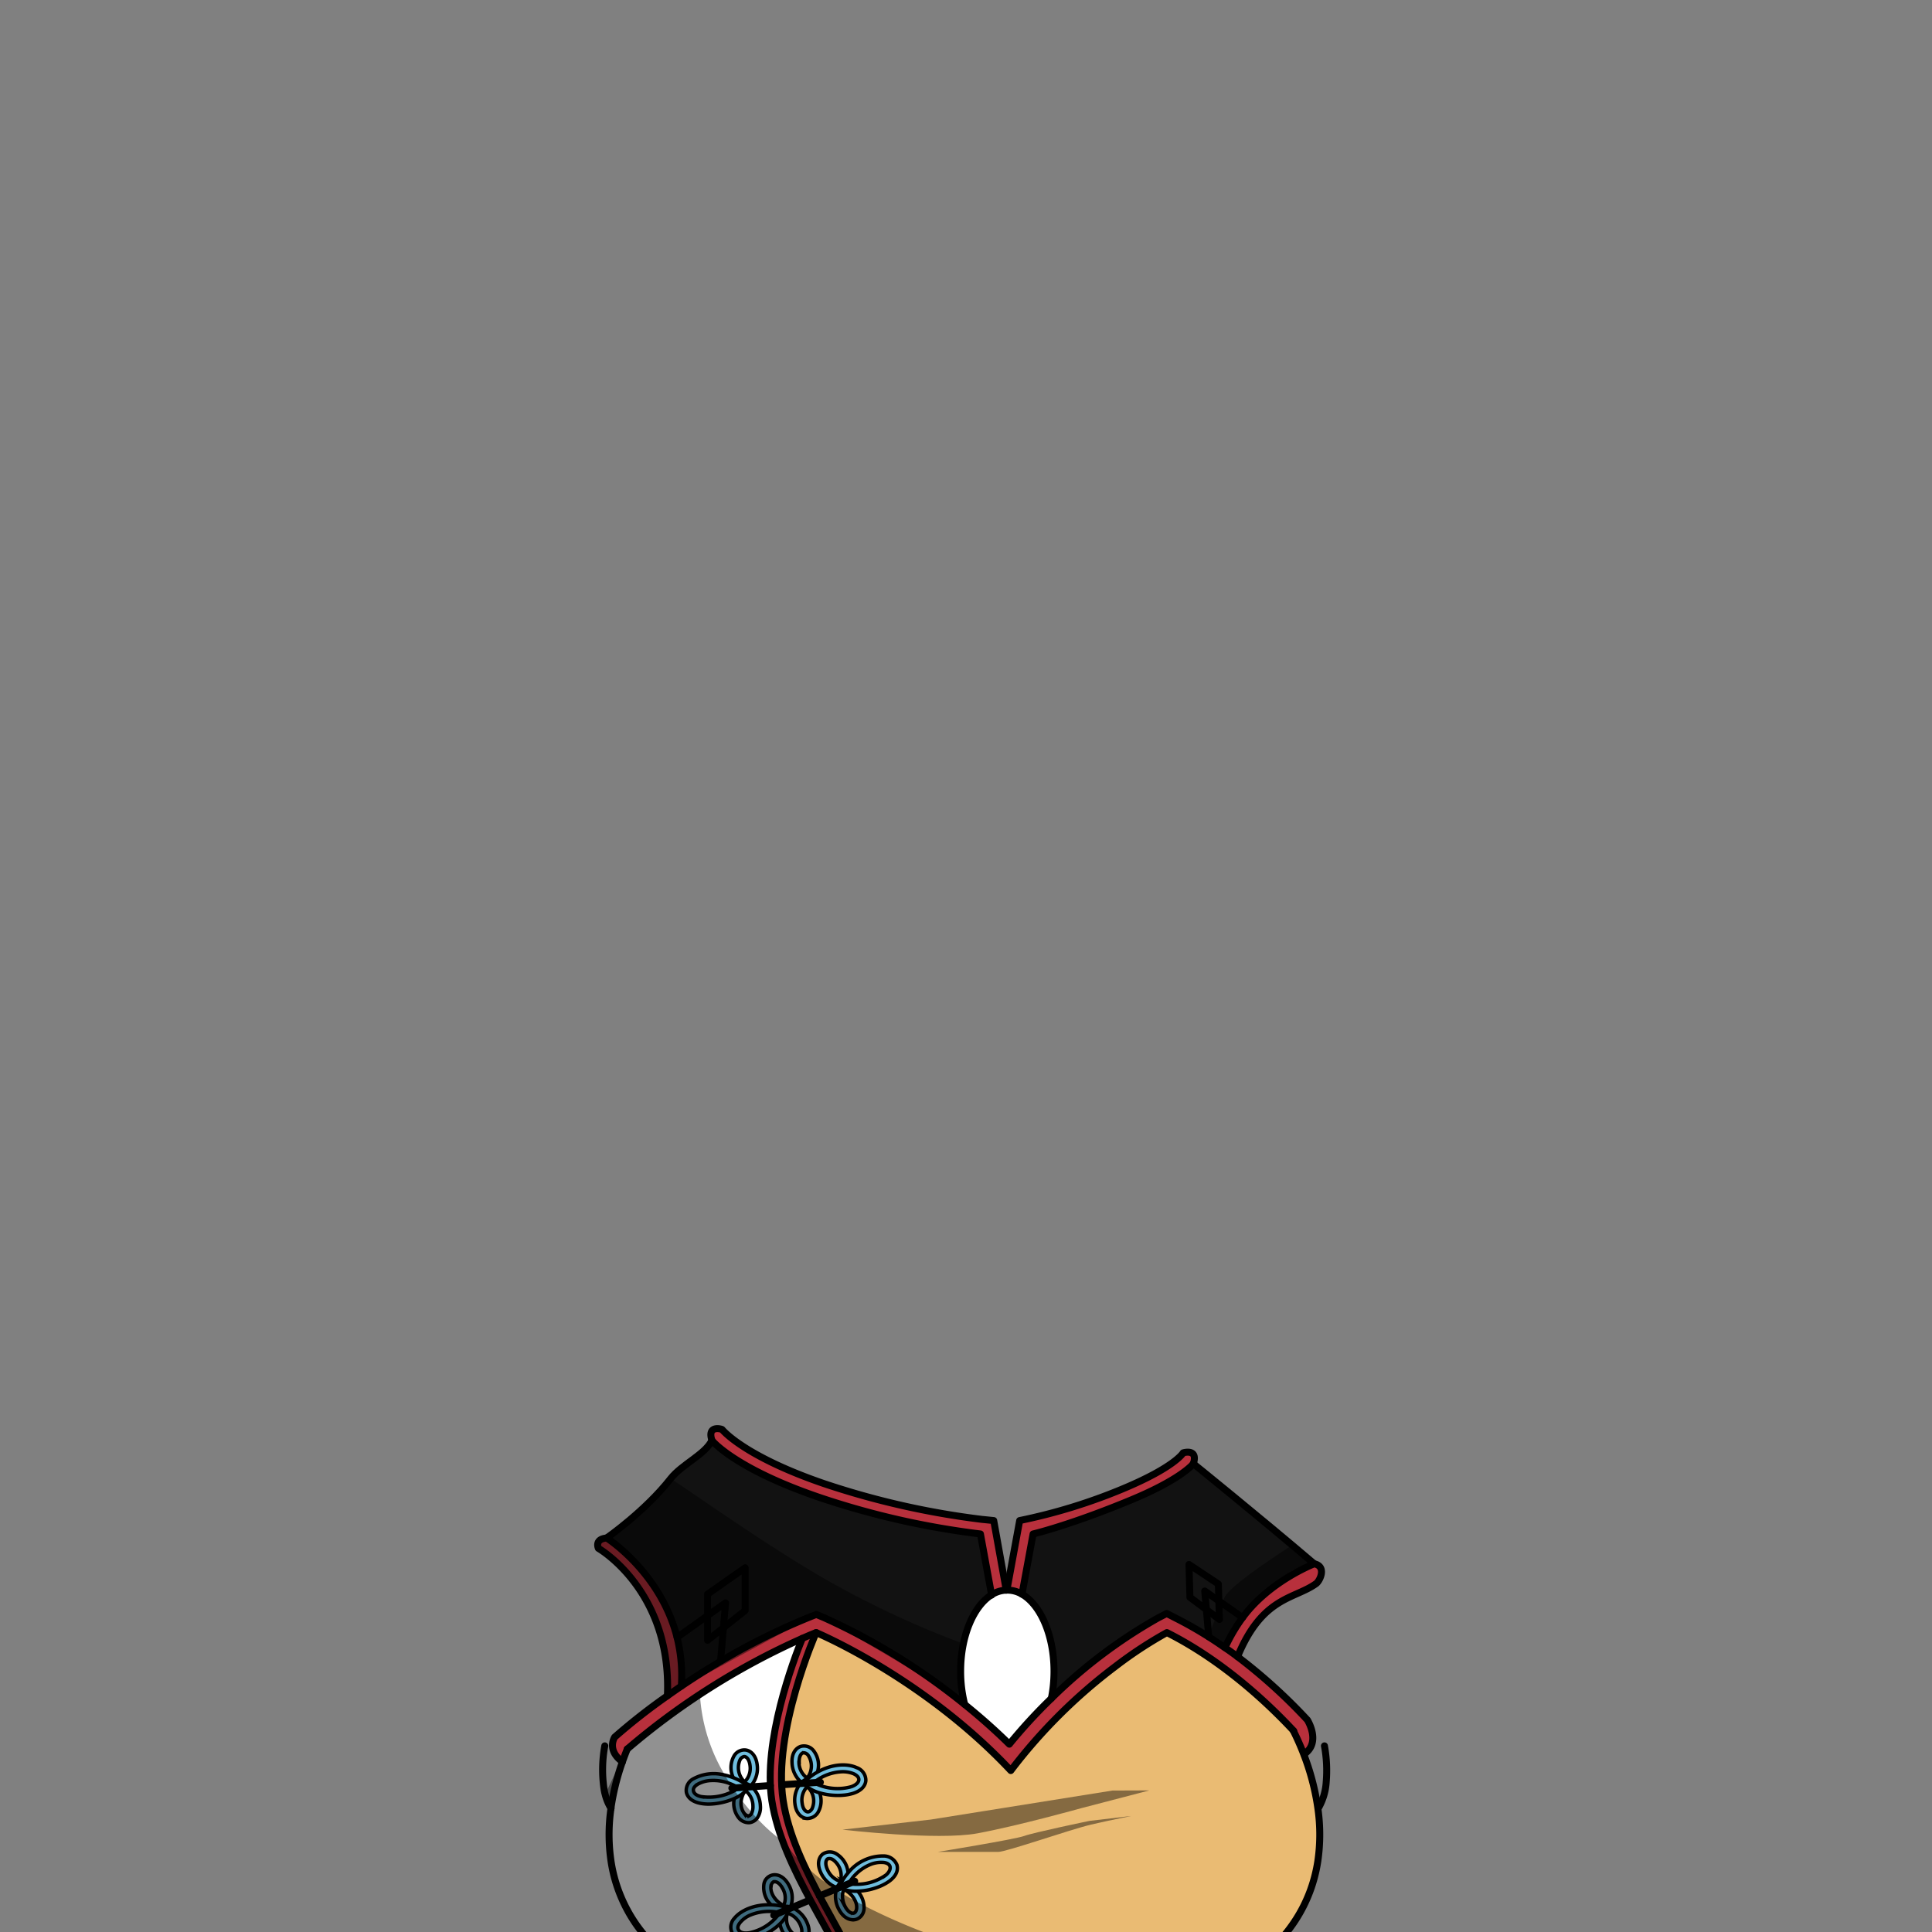 <svg xmlns="http://www.w3.org/2000/svg" viewBox="0 0 432 432">
  <rect x="0" y="0" width="432" height="432" fill="#808080" stroke="none"/>
  <defs>
    <style>.BUNTAI_PEACOCK_OUTFIT_PEACOCK_OUTFIT_28_a{isolation:isolate;}.BUNTAI_PEACOCK_OUTFIT_PEACOCK_OUTFIT_28_b{fill:#eabb73;}.BUNTAI_PEACOCK_OUTFIT_PEACOCK_OUTFIT_28_c{fill:#fff;}.BUNTAI_PEACOCK_OUTFIT_PEACOCK_OUTFIT_28_d{fill:#121212;}.BUNTAI_PEACOCK_OUTFIT_PEACOCK_OUTFIT_28_e{fill:#b8303c;}.BUNTAI_PEACOCK_OUTFIT_PEACOCK_OUTFIT_28_f{fill:none;stroke-linecap:round;stroke-linejoin:round;stroke-width:1.56px;}.BUNTAI_PEACOCK_OUTFIT_PEACOCK_OUTFIT_28_f,.BUNTAI_PEACOCK_OUTFIT_PEACOCK_OUTFIT_28_g{stroke:#000;}.BUNTAI_PEACOCK_OUTFIT_PEACOCK_OUTFIT_28_g{fill:#6fbddd;stroke-miterlimit:10;stroke-width:0.77px;}.BUNTAI_PEACOCK_OUTFIT_PEACOCK_OUTFIT_28_h{opacity:0.43;mix-blend-mode:multiply;}</style>
  </defs>
  <g class="BUNTAI_PEACOCK_OUTFIT_PEACOCK_OUTFIT_28_a">
    <path class="BUNTAI_PEACOCK_OUTFIT_PEACOCK_OUTFIT_28_b" d="M294.75,416.21c-1.38,9-6.33,18.35-18.32,25.78-16.28,5.91-23.47,2.81-42.7,2.41l-2,0h-.62c-5,0-10.76.12-17.62.65-1.36.12-2.77.23-4.23.37-2.57.24-5.31.53-8.19.88l-2.92.37c-1.05.13-2.12.28-3.21.43-.21-.59-.43-1.17-.67-1.76s-.6-1.45-.92-2.19q-.28-.66-.6-1.32c-.2-.45-.41-.89-.63-1.34s-.4-.82-.6-1.23q-1.23-2.46-2.6-5c-.27-.48-.53-1-.8-1.46-1.59-2.92-3.25-5.87-4.84-8.85h0q-.18-.31-.33-.63c-.21-.38-.41-.77-.61-1.15s-.32-.64-.49-1l-.42-.83c-.6-1.2-1.18-2.4-1.72-3.61a57.53,57.53,0,0,1-4.16-12c-.06-.23-.11-.45-.15-.68s-.09-.48-.13-.72l-.12-.73c-2.38-15.45,7.37-37.53,7.37-37.53s23.95,10,43.53,30.84a119.79,119.79,0,0,1,23.33-23.24,91.6,91.6,0,0,1,11.56-7.6c12.63,6.33,22.8,16,28.38,22,.61,1.22,1.45,3,2.3,5.2a54.81,54.81,0,0,1,3.18,12.09A41.05,41.05,0,0,1,294.75,416.21Z" />
    <path class="BUNTAI_PEACOCK_OUTFIT_PEACOCK_OUTFIT_28_c" d="M235.68,373.69a30.46,30.46,0,0,1-.6,6.09A117.74,117.74,0,0,0,225.69,390c-3.29-3.24-6.64-6.18-9.94-8.84a30.18,30.18,0,0,1-.91-7.43c0-7.86,2.87-14.54,6.89-17.06a6.6,6.6,0,0,1,3.31-1.06h.22a6.46,6.46,0,0,1,3.26.9C232.68,358.85,235.68,365.65,235.68,373.69Z" />
    <path class="BUNTAI_PEACOCK_OUTFIT_PEACOCK_OUTFIT_28_c" d="M192.5,447.36C167.42,450.24,155,442,155,442c-1.22-.75-2.36-1.52-3.43-2.32a39.84,39.84,0,0,1-9-9,33.52,33.52,0,0,1-5.79-14,40.71,40.71,0,0,1-.08-12.31h0a54.22,54.22,0,0,1,2.57-10.44c.36-1,.71-1.94,1.06-2.79h0a.3.3,0,0,1,.08-.07l.21-.18.14-.13h0c.14-.12.31-.28.52-.45l.65-.56.26-.21,1.19-1,.63-.51,1.76-1.39,1-.74c.51-.4,1.06-.81,1.62-1.23.76-.57,1.56-1.16,2.4-1.76l.65-.46c.69-.5,1.41-1,2.15-1.51.19-.14.39-.27.59-.4.75-.52,1.53-1.05,2.34-1.58l1.43-.94,2.24-1.42c2.57-1.59,5.32-3.21,8.24-4.79.21-.13.44-.25.66-.37.84-.45,1.69-.89,2.56-1.34l1.14-.57c.5-.26,1-.51,1.53-.76l1-.49,2.06-1,1.05-.47,1.06-.46c-.38.94-1,2.36-1.59,4.13l-.42,1.2c-.1.27-.19.55-.29.84s-.14.43-.22.65-.15.45-.23.68l-.3.93-.3,1c-.11.33-.21.66-.3,1-.06.17-.11.34-.16.51l-.3,1c-.1.35-.2.7-.29,1.06s-.2.72-.29,1.09c-.15.54-.29,1.1-.42,1.66-.54,2.21-1,4.5-1.37,6.82-.08.47-.14.94-.21,1.41s-.12,1-.17,1.41-.1.9-.14,1.34c0,.06,0,.11,0,.16,0,.33-.06.65-.08,1a1.48,1.48,0,0,1,0,.21l0,.59a1.48,1.48,0,0,0,0,.21c0,.21,0,.42,0,.63,0,.82,0,1.64,0,2.44,0,.3,0,.59,0,.88v.07a30,30,0,0,0,.33,3.34q.09.63.21,1.26c.07.34.13.68.21,1s.16.73.25,1.09c.15.63.32,1.25.5,1.88.05.18.1.35.16.53.33,1.11.7,2.2,1.11,3.3.12.34.25.68.38,1s.17.43.26.64.17.44.26.65q.22.57.48,1.14c.08.21.17.41.26.61.18.41.37.82.56,1.23.32.72.66,1.43,1,2.13l.35.71c1.16,2.35,2.41,4.69,3.68,7,.75,1.36,1.5,2.73,2.25,4.08.41.74.82,1.47,1.21,2.21.2.36.41.73.6,1.09.79,1.47,1.56,2.92,2.29,4.35.18.35.35.7.52,1,.54,1.09,1,2.18,1.53,3.26.14.29.26.57.38.87a2.92,2.92,0,0,1,.14.31c.11.26.23.53.34.8s.1.25.14.37.22.53.32.8.27.72.4,1.08Z" />
    <path class="BUNTAI_PEACOCK_OUTFIT_PEACOCK_OUTFIT_28_d" d="M266.81,327.27s-2.58,3.39-13.83,8.06c-13.79,5.73-22,7.64-22,7.64l-2.47,13.49c4.16,2.39,7.16,9.19,7.16,17.23a30.46,30.46,0,0,1-.6,6.09,112.89,112.89,0,0,1,23.86-18l1.94-1,1.95,1a85.31,85.31,0,0,1,7.44,4.23q1.88,1.18,3.64,2.43a37.5,37.5,0,0,1,3.94-6.71c6-8.18,16-12,16-12C281.37,339,266.81,327.27,266.81,327.27Z" />
    <path class="BUNTAI_PEACOCK_OUTFIT_PEACOCK_OUTFIT_28_d" d="M215.45,367.58a30.84,30.84,0,0,0,.3,13.54,143.72,143.72,0,0,0-31.61-19.5l-1.6-.66h0l-1.63.65a147,147,0,0,0-19.78,9.83c-3.19,1.89-6.12,3.77-8.76,5.55a35.27,35.27,0,0,0-.95-10.85c-3.66-14.57-15.73-22.25-15.73-22.25s8.58-6,14.3-13.27c2.54-3.22,7.76-5.43,9.22-8.56,0,0,4.91,6.21,23.87,12.7A180.81,180.81,0,0,0,219.23,343l2.5,13.65c-2.92,1.83-5.23,5.85-6.28,10.92Z" />
    <path class="BUNTAI_PEACOCK_OUTFIT_PEACOCK_OUTFIT_28_e" d="M292.34,384.59a121.15,121.15,0,0,0-15.62-14.15,27.62,27.62,0,0,1,17.55-16.33s2.4-3.88-.39-4.44l-.3.16-.05,0-.28.16c-.13.07-1.33.85-1.5.95s-.88.65-1,.74-.79.23-.94.33-.34-1-.45-1a41.94,41.94,0,0,0-3.77,2.69l-.49.39c-.44.36-.89.74-1.35,1.15l-.53.48a41.15,41.15,0,0,0-3.92,4.12l-.4.48c-.34.43-.68.86-1,1.32a36.88,36.88,0,0,0-2.47,3.82c-.15.27-.31.55-.45.83l-.44.85-.38.8a.3.3,0,0,0,0,.08h0c-.05.11-.1.22-.16.33q-1.79-1.25-3.64-2.44c-2.37-1.49-4.85-2.92-7.44-4.22l-1.95-1-1.94,1a112.61,112.61,0,0,0-23.86,18A117.74,117.74,0,0,0,225.69,390c-3.29-3.23-6.64-6.18-9.94-8.84a143.72,143.72,0,0,0-31.61-19.5l-1.6-.66h0l-1.63.65a147,147,0,0,0-19.78,9.83c-3.19,1.89-6.12,3.77-8.76,5.55a35.27,35.27,0,0,0-.95-10.85c-3.66-14.57-15.73-22.25-15.73-22.25-2.84.24-1.87,2.31-1.87,2.31s16.38,9.38,15.44,32.82c0,.05,0,.09,0,.14a132.42,132.42,0,0,0-11.78,9.24,3.62,3.62,0,0,0-.48,2.08,1,1,0,0,0,0,.17,1.52,1.52,0,0,0,0,.21,2.37,2.37,0,0,0,.09.36.57.57,0,0,0,.07.22.86.86,0,0,0,.07.21,1.51,1.51,0,0,0,.11.22,1,1,0,0,0,.11.21,3.1,3.1,0,0,0,.31.46,2,2,0,0,0,.18.23,2.09,2.09,0,0,0,.14.17l.2.21c.18.17.38.35.61.53l.29.22c.36-1,.71-1.94,1.06-2.79h0a.3.3,0,0,1,.08-.07l.1-.08.11-.1.14-.13h0l.52-.45.65-.56.26-.21,1.19-1,.63-.51,1.76-1.39,1-.74c.51-.4,1.06-.81,1.62-1.23.75-.57,1.56-1.16,2.4-1.76.21-.16.43-.32.65-.46.69-.5,1.41-1,2.15-1.51.19-.14.39-.27.59-.4.75-.52,1.53-1.05,2.34-1.58l1.43-.94,2.24-1.42c2.57-1.59,5.32-3.21,8.24-4.79.21-.13.44-.25.66-.37.84-.45,1.69-.89,2.56-1.34l1.14-.57c.5-.26,1-.51,1.53-.76l1-.49,2.06-1,1.05-.47,1.06-.46c-.38.94-1,2.36-1.59,4.13l-.42,1.2c-.1.27-.19.55-.29.84s-.14.43-.22.65-.15.45-.23.68-.19.62-.3.93l-.3,1-.3,1c-.06.17-.11.34-.16.51-.09.34-.2.69-.3,1s-.2.7-.29,1.06-.2.72-.29,1.09c-.14.54-.28,1.1-.42,1.66-.54,2.21-1,4.5-1.37,6.82q-.12.7-.21,1.41c-.06.47-.12.94-.17,1.41s-.1.9-.14,1.34c0,.06,0,.11,0,.16,0,.33-.06.65-.08,1a1.48,1.48,0,0,1,0,.21l0,.59a1.48,1.48,0,0,0,0,.21c0,.21,0,.42,0,.63,0,.82,0,1.64,0,2.44,0,.3,0,.59,0,.88v.07a30,30,0,0,0,.33,3.34q.09.63.21,1.26c.07.34.13.68.21,1s.16.73.25,1.09c.15.63.32,1.25.5,1.88.05.18.1.35.16.53.33,1.11.7,2.2,1.11,3.3.12.34.25.68.38,1s.17.43.26.64.17.44.26.65q.22.57.48,1.14c.08.21.17.41.26.61.18.41.37.82.56,1.23.32.72.66,1.43,1,2.13l.35.71c1.16,2.35,2.41,4.69,3.68,7,.75,1.36,1.5,2.73,2.25,4.08.41.74.82,1.47,1.21,2.21.2.36.41.73.6,1.09.79,1.47,1.56,2.92,2.29,4.35.18.35.35.7.52,1,.54,1.09,1,2.18,1.53,3.26.14.29.26.57.38.87a2.92,2.92,0,0,1,.14.31c.11.26.23.53.34.8s.1.25.14.37.22.53.32.8.27.72.4,1.08l.13.29c.79-.08,1.59-.18,2.41-.29-.21-.59-.43-1.17-.67-1.76s-.59-1.45-.92-2.19q-.28-.66-.6-1.32c-.2-.45-.41-.89-.63-1.34s-.4-.82-.6-1.23q-1.23-2.46-2.6-5c-.27-.48-.53-1-.8-1.46-1.59-2.92-3.25-5.87-4.84-8.85h0q-.18-.31-.33-.63c-.21-.38-.41-.77-.61-1.15s-.32-.64-.49-1l-.42-.83c-.6-1.2-1.17-2.4-1.72-3.6h0a57.53,57.53,0,0,1-4.16-12c-.06-.23-.11-.45-.15-.68s-.09-.48-.13-.72l-.12-.73c-2.38-15.45,7.37-37.53,7.37-37.53s23.95,10,43.53,30.84a119.79,119.79,0,0,1,23.33-23.24,91.6,91.6,0,0,1,11.56-7.6c12.63,6.33,22.8,16,28.38,22,.61,1.22,1.45,3,2.3,5.2C295.51,389.63,292.34,384.59,292.34,384.59Z" />
    <path class="BUNTAI_PEACOCK_OUTFIT_PEACOCK_OUTFIT_28_e" d="M228.52,356.46,231,343s8.2-1.91,22-7.64c11.25-4.67,13.83-8.06,13.83-8.06,1.15-3.5-2.27-2.44-2.27-2.44s-1.82,3.19-13.63,8.1A124.34,124.34,0,0,1,228,340l-2.85,15.53h.09A6.46,6.46,0,0,1,228.52,356.46Z" />
    <path class="BUNTAI_PEACOCK_OUTFIT_PEACOCK_OUTFIT_28_e" d="M183.06,334.75A180.49,180.49,0,0,0,219.23,343l2.5,13.66a6.6,6.6,0,0,1,3.31-1.06L222.2,340l-2.6-.26a178.66,178.66,0,0,1-35.35-8c-18-6.17-22.69-12-22.79-12.1s-3.41-1.06-2.27,2.44C159.19,322.06,164.1,328.26,183.06,334.75Z" />
    <path class="BUNTAI_PEACOCK_OUTFIT_PEACOCK_OUTFIT_28_f" d="M136.61,404.32a54.71,54.71,0,0,1,2.58-10.42c.36-1,.72-1.95,1.07-2.81" />
    <path class="BUNTAI_PEACOCK_OUTFIT_PEACOCK_OUTFIT_28_f" d="M136.62,404.33a40.71,40.71,0,0,0,.08,12.31,33.52,33.52,0,0,0,5.79,14,39.84,39.84,0,0,0,9,9c1.07.8,2.21,1.57,3.43,2.32,0,0,12.45,8.25,37.53,5.37.79-.08,1.59-.18,2.41-.29,1.09-.15,2.16-.3,3.21-.43l2.92-.37c2.88-.35,5.62-.64,8.19-.88,1.46-.14,2.87-.25,4.23-.37,6.86-.53,12.63-.69,17.62-.65h.62l2,0c19.23.4,26.42,3.5,42.7-2.41,12-7.43,16.94-16.8,18.32-25.78a41.05,41.05,0,0,0,0-11.87,54.81,54.81,0,0,0-3.18-12.09c-.85-2.2-1.69-4-2.3-5.2" />
    <path class="BUNTAI_PEACOCK_OUTFIT_PEACOCK_OUTFIT_28_f" d="M136.62,404.34h0a10.87,10.87,0,0,1-1.34-3.25,8.29,8.29,0,0,1-.21-1,29.54,29.54,0,0,1,.16-9.71" />
    <path class="BUNTAI_PEACOCK_OUTFIT_PEACOCK_OUTFIT_28_f" d="M296.15,390.38a30.7,30.7,0,0,1,.39,8.12,13.22,13.22,0,0,1-1.77,5.84" />
    <path class="BUNTAI_PEACOCK_OUTFIT_PEACOCK_OUTFIT_28_f" d="M291.59,392.24c3.91-2.61.75-7.65.75-7.65a121.15,121.15,0,0,0-15.62-14.15c-.92-.69-1.85-1.37-2.81-2q-1.77-1.25-3.64-2.43a85.31,85.31,0,0,0-7.44-4.23l-1.95-1-1.94,1a112.89,112.89,0,0,0-23.86,18A117.74,117.74,0,0,0,225.69,390c-3.29-3.24-6.64-6.18-9.94-8.84a144,144,0,0,0-31.61-19.5l-1.62-.67-1.63.65a148.18,148.18,0,0,0-19.78,9.83c-3.18,1.89-6.12,3.77-8.76,5.55-1.09.74-2.13,1.47-3.12,2.17a135.76,135.76,0,0,0-11.78,9.23s-1.91,2.9,1.74,5.52" />
    <path class="BUNTAI_PEACOCK_OUTFIT_PEACOCK_OUTFIT_28_f" d="M140.26,391.09a160.22,160.22,0,0,1,39.14-24.74c1-.44,2-.88,3.09-1.3,0,0,23.95,10,43.53,30.85a119.79,119.79,0,0,1,23.33-23.24,92.13,92.13,0,0,1,11.57-7.61c12.62,6.34,22.79,16,28.37,22" />
    <path class="BUNTAI_PEACOCK_OUTFIT_PEACOCK_OUTFIT_28_f" d="M182.49,365.05s-9.75,22.09-7.37,37.55,14.79,30.55,19.79,44.46" />
    <path class="BUNTAI_PEACOCK_OUTFIT_PEACOCK_OUTFIT_28_f" d="M192.5,447.36l-.13-.3c-5-13.91-17.41-29-19.79-44.46-2-13.24,4.81-31.32,6.82-36.25" />
    <path class="BUNTAI_PEACOCK_OUTFIT_PEACOCK_OUTFIT_28_f" d="M152.35,377a35.27,35.27,0,0,0-.95-10.85c-3.66-14.57-15.73-22.25-15.73-22.25-2.84.24-1.87,2.31-1.87,2.31s16.38,9.38,15.44,32.82c0,.05,0,.09,0,.14" />
    <path class="BUNTAI_PEACOCK_OUTFIT_PEACOCK_OUTFIT_28_f" d="M276.72,370.44c5.56-13.49,12.69-12.83,17.55-16.33.91-.65,2.4-3.88-.4-4.44,0,0-10,3.84-16,12a37.5,37.5,0,0,0-3.94,6.71" />
    <path class="BUNTAI_PEACOCK_OUTFIT_PEACOCK_OUTFIT_28_f" d="M159.19,322.05c-1.46,3.13-6.68,5.34-9.22,8.56-5.72,7.31-14.3,13.27-14.3,13.27" />
    <path class="BUNTAI_PEACOCK_OUTFIT_PEACOCK_OUTFIT_28_f" d="M225,355.57,222.2,340l-2.6-.26a178.66,178.66,0,0,1-35.35-8c-18-6.17-22.69-12-22.79-12.1s-3.41-1.06-2.27,2.44c0,0,4.91,6.2,23.87,12.69A180.49,180.49,0,0,0,219.23,343l2.5,13.66" />
    <path class="BUNTAI_PEACOCK_OUTFIT_PEACOCK_OUTFIT_28_f" d="M228.52,356.46,231,343s8.2-1.91,22-7.64c11.25-4.67,13.83-8.06,13.83-8.06,1.15-3.5-2.27-2.44-2.27-2.44s-1.82,3.19-13.63,8.1A124.34,124.34,0,0,1,228,340l-2.85,15.53" />
    <path class="BUNTAI_PEACOCK_OUTFIT_PEACOCK_OUTFIT_28_f" d="M266.81,327.27s14.56,11.75,27.06,22.4" />
    <path class="BUNTAI_PEACOCK_OUTFIT_PEACOCK_OUTFIT_28_f" d="M235.08,379.78a30.46,30.46,0,0,0,.6-6.09c0-8-3-14.84-7.16-17.23a6.46,6.46,0,0,0-3.26-.9H225a6.6,6.6,0,0,0-3.31,1.06c-4,2.52-6.89,9.2-6.89,17.06a30.18,30.18,0,0,0,.91,7.43" />
    <polyline class="BUNTAI_PEACOCK_OUTFIT_PEACOCK_OUTFIT_28_f" points="151.4 366.12 158.21 361.27 162.24 358.39 161.76 363.96 161.12 371.43" />
    <polygon class="BUNTAI_PEACOCK_OUTFIT_PEACOCK_OUTFIT_28_f" points="161.76 363.96 158.21 366.78 158.21 361.27 158.21 356.46 166.61 350.56 166.61 360.13 161.76 363.96" />
    <polyline class="BUNTAI_PEACOCK_OUTFIT_PEACOCK_OUTFIT_28_f" points="277.85 361.69 272.54 357.97 269.38 355.75 269.75 359.92 270.27 365.97" />
    <polygon class="BUNTAI_PEACOCK_OUTFIT_PEACOCK_OUTFIT_28_f" points="269.75 359.92 272.66 362.11 272.54 357.97 272.43 354.19 265.86 349.82 266.07 357.16 269.75 359.92" />
    <path class="BUNTAI_PEACOCK_OUTFIT_PEACOCK_OUTFIT_28_g" d="M169.31,394.66c-.2-1.8-1.1-3.05-2.43-3.33a2.65,2.65,0,0,0-2.82,1.44,5.24,5.24,0,0,0-.11,4.7,7.34,7.34,0,0,0,1.37,2l.2.21a3.31,3.31,0,0,0,.27.26.85.85,0,0,0,.62.22.89.89,0,0,0,.28-.07L167,400a4.6,4.6,0,0,0,.58-.4,2.46,2.46,0,0,0,.25-.22A5.81,5.81,0,0,0,169.31,394.66Zm-3.83-1.17a1.31,1.31,0,0,1,.88-.71.47.47,0,0,1,.16,0c.6.13,1.06.91,1.19,2a4.3,4.3,0,0,1-1.21,3.66A4.35,4.35,0,0,1,165.48,393.49Z" />
    <path class="BUNTAI_PEACOCK_OUTFIT_PEACOCK_OUTFIT_28_g" d="M168.11,399.53l-.24-.19a3.68,3.68,0,0,0-1.29-.62.51.51,0,0,0-.21,0,.81.81,0,0,0-.65.29,6,6,0,0,0-.4.52l-.16.23a7.75,7.75,0,0,0-.58,1.1,6.34,6.34,0,0,0-.39,1.29,5.18,5.18,0,0,0,.91,4.22,2.85,2.85,0,0,0,2.39,1.18,2,2,0,0,0,.62-.13,2.6,2.6,0,0,0,1.16-.83,4.14,4.14,0,0,0,.75-2.78A6.1,6.1,0,0,0,168.11,399.53Zm-.58,6.46c-.4.14-.85-.19-1.14-.55a3.82,3.82,0,0,1-.62-3h0a5.29,5.29,0,0,1,.76-1.9,1.74,1.74,0,0,1,.11-.18l0,0a4.39,4.39,0,0,1,1.72,3.44,3.55,3.55,0,0,1-.24,1.51A1.16,1.16,0,0,1,167.53,406Z" />
    <path class="BUNTAI_PEACOCK_OUTFIT_PEACOCK_OUTFIT_28_g" d="M166.82,399l-.45-.29a13.4,13.4,0,0,0-2.42-1.22,12.88,12.88,0,0,0-1.9-.58h0a9.58,9.58,0,0,0-6.93.79,2.92,2.92,0,0,0-1.63,3.15c.33,1.25,1.49,2.1,3.29,2.41a9.73,9.73,0,0,0,2.45.11,15,15,0,0,0,5-1.23q.5-.24,1-.51a7.19,7.19,0,0,0,1.38-1.06.71.71,0,0,0,.15-.15A3.59,3.59,0,0,0,167,400l0-.06a.63.63,0,0,0,.11-.36A.72.72,0,0,0,166.82,399Zm-9.75,2.78c-.8-.13-1.8-.47-2-1.28s.6-1.32.94-1.54a6.59,6.59,0,0,1,2.92-.83,10.2,10.2,0,0,1,4.29.69,12,12,0,0,1,1.92.93,5.48,5.48,0,0,1-.88.62A11.8,11.8,0,0,1,157.07,401.76Z" />
    <line class="BUNTAI_PEACOCK_OUTFIT_PEACOCK_OUTFIT_28_f" x1="163.64" y1="399.83" x2="172.26" y2="399.25" />
    <path class="BUNTAI_PEACOCK_OUTFIT_PEACOCK_OUTFIT_28_g" d="M182,391.57a2.7,2.7,0,0,0-3-1.05c-1.27.46-2,1.81-1.9,3.62a6,6,0,0,0,2.14,4.44l.3.2a3.11,3.11,0,0,0,.61.29,1.71,1.71,0,0,0,.38.13.92.92,0,0,0,.28,0,.84.84,0,0,0,.59-.29l.24-.31c0-.08.11-.15.16-.22a6.93,6.93,0,0,0,1-2.2A5.24,5.24,0,0,0,182,391.57Zm-3.3,2.51c-.05-1.1.29-1.95.87-2.15l.16,0a1.33,1.33,0,0,1,1,.59,4.33,4.33,0,0,1-.25,5.06A4.36,4.36,0,0,1,178.65,394.08Z" />
    <path class="BUNTAI_PEACOCK_OUTFIT_PEACOCK_OUTFIT_28_g" d="M183.25,400.84a6.9,6.9,0,0,0-1.33-2.23l-.18-.2c-.15-.16-.31-.32-.48-.47a.82.82,0,0,0-.69-.2.8.8,0,0,0-.21.05,4,4,0,0,0-1.18.79l-.21.22a6,6,0,0,0-1.23,4.46c.19,1.81,1.1,3.05,2.44,3.33a2.28,2.28,0,0,0,.64,0,2.77,2.77,0,0,0,2.17-1.48A5.14,5.14,0,0,0,183.25,400.84Zm-1.67,3.59c-.23.39-.62.78-1.05.69-.6-.13-1.07-.92-1.18-2a4.29,4.29,0,0,1,1.17-3.64s0,0,0,0,.13.14.19.21h0A4.29,4.29,0,0,1,181.58,404.43Z" />
    <path class="BUNTAI_PEACOCK_OUTFIT_PEACOCK_OUTFIT_28_g" d="M191.56,395.25c-2.17-1-5.59-.82-8.79,1a13.41,13.41,0,0,0-2.2,1.53l-.4.35a.7.7,0,0,0-.23.65.55.55,0,0,0,.15.33.18.18,0,0,0,0,.07,3.9,3.9,0,0,0,.38.33,2,2,0,0,0,.23.18h0a8.63,8.63,0,0,0,2.5,1.18,14.72,14.72,0,0,0,5.11.56,10.8,10.8,0,0,0,2.41-.42c1.73-.55,2.75-1.55,2.88-2.83A3,3,0,0,0,191.56,395.25Zm-1.31,4.29a11.45,11.45,0,0,1-8.3-.93,10.56,10.56,0,0,1,5.91-2.42,6.45,6.45,0,0,1,3,.42c.37.17,1.25.64,1.17,1.4S191,399.31,190.25,399.54Z" />
    <line class="BUNTAI_PEACOCK_OUTFIT_PEACOCK_OUTFIT_28_f" x1="183.44" y1="398.51" x2="174.82" y2="399.08" />
    <path class="BUNTAI_PEACOCK_OUTFIT_PEACOCK_OUTFIT_28_g" d="M176.42,421.57c-.85-1.63-2.17-2.51-3.52-2.34a2.49,2.49,0,0,0-2.11,2.25,5.37,5.37,0,0,0,1.64,4.45,7.7,7.7,0,0,0,2,1.47,2.06,2.06,0,0,0,.26.12,2.26,2.26,0,0,0,.35.17.86.86,0,0,0,.67,0,.7.7,0,0,0,.23-.15,2.37,2.37,0,0,0,.27-.28,3.72,3.72,0,0,0,.55-.84A5.74,5.74,0,0,0,176.42,421.57Zm-4,.13a1.22,1.22,0,0,1,.57-.94.42.42,0,0,1,.15,0c.61-.07,1.34.52,1.86,1.51a4.16,4.16,0,0,1,.22,3.82C172.84,424.82,172.21,422.82,172.39,421.7Z" />
    <path class="BUNTAI_PEACOCK_OUTFIT_PEACOCK_OUTFIT_28_g" d="M180.45,429.9a6.48,6.48,0,0,0-3.35-3.37l-.3-.11a4.07,4.07,0,0,0-1.44-.17.65.65,0,0,0-.21.05.77.77,0,0,0-.51.48c-.07.21-.12.41-.17.62l-.06.26a6.47,6.47,0,0,0,0,2.55,5.43,5.43,0,0,0,2.42,3.68,3,3,0,0,0,2.67.35,2.44,2.44,0,0,0,.54-.33C181,433.08,181.2,431.57,180.45,429.9Zm-1.51,2.87c-.33.27-.86.1-1.27-.14A4.41,4.41,0,0,1,176,428c0-.07,0-.15.05-.22h.05a4.72,4.72,0,0,1,2.88,2.68C179.41,431.5,179.41,432.4,178.94,432.77Z" />
    <path class="BUNTAI_PEACOCK_OUTFIT_PEACOCK_OUTFIT_28_g" d="M176.22,426.9a.78.78,0,0,0-.54-.47l-.53-.13a14,14,0,0,0-2.72-.37c-3.73-.15-6.8,1.23-8.22,3a2.82,2.82,0,0,0-.36,3.48c.76,1.06,2.17,1.49,4,1.21a10.29,10.29,0,0,0,2.34-.7,13.87,13.87,0,0,0,4.21-2.75A7.51,7.51,0,0,0,176,428a2,2,0,0,0,.1-.21c.06-.15.11-.3.16-.46s0,0,0-.08A.63.63,0,0,0,176.22,426.9Zm-8.67,5.28c-.8.12-1.86.13-2.36-.56s.08-1.44.33-1.76a6,6,0,0,1,2.42-1.71,11,11,0,0,1,6.44-.48A10.85,10.85,0,0,1,167.55,432.18Z" />
    <line class="BUNTAI_PEACOCK_OUTFIT_PEACOCK_OUTFIT_28_f" x1="173.01" y1="428.25" x2="180.89" y2="424.93" />
    <path class="BUNTAI_PEACOCK_OUTFIT_PEACOCK_OUTFIT_28_g" d="M189.63,418.7a5.53,5.53,0,0,0-2.48-4.09,2.79,2.79,0,0,0-3.22,0c-1,.84-1.19,2.34-.45,4a6.39,6.39,0,0,0,3.67,3.48l.34.08a2.46,2.46,0,0,0,.67.09h.42a.88.88,0,0,0,.28-.06.77.77,0,0,0,.43-.47l.12-.36.06-.26A6.88,6.88,0,0,0,189.63,418.7ZM185,418c-.46-1-.45-1.92,0-2.3a.26.26,0,0,1,.13-.08,1.35,1.35,0,0,1,1.13.22,4.44,4.44,0,0,1,1.65,4.84A4.65,4.65,0,0,1,185,418Z" />
    <path class="BUNTAI_PEACOCK_OUTFIT_PEACOCK_OUTFIT_28_g" d="M193.18,426.07a5.56,5.56,0,0,0-1.39-3.19,7.51,7.51,0,0,0-2.08-1.65l-.24-.13-.61-.29a.85.85,0,0,0-.73,0,.81.81,0,0,0-.18.12,3.45,3.45,0,0,0-.8,1.12,1.59,1.59,0,0,0-.12.27.38.38,0,0,0,0,.13,6,6,0,0,0,.52,4.45c.85,1.64,2.17,2.51,3.52,2.35a2.19,2.19,0,0,0,.62-.17,2.59,2.59,0,0,0,1.49-2.09A3.32,3.32,0,0,0,193.18,426.07Zm-1.64.73c-.07.44-.28.93-.72,1-.61.08-1.34-.52-1.86-1.51a5,5,0,0,1-.54-2.89,2.53,2.53,0,0,1,.31-.9l0,0,.19.11h0a5.23,5.23,0,0,1,2.33,2.48A3.34,3.34,0,0,1,191.54,426.8Z" />
    <path class="BUNTAI_PEACOCK_OUTFIT_PEACOCK_OUTFIT_28_g" d="M200.56,417a3.19,3.19,0,0,0-3-2,10,10,0,0,0-7.89,3.73,12.54,12.54,0,0,0-1.5,2.14c-.09.15-.17.31-.25.46a.73.73,0,0,0,0,.69.77.77,0,0,0,.25.26l.09,0a2.53,2.53,0,0,0,.48.19l.21.08h0a8.38,8.38,0,0,0,2.84.32,14.15,14.15,0,0,0,5-1.1,10.48,10.48,0,0,0,2.11-1.17C200.32,419.53,200.91,418.27,200.56,417Zm-2.68,2.41a11.34,11.34,0,0,1-8.13,1.78A10,10,0,0,1,194.4,417a6.31,6.31,0,0,1,3-.56c.41,0,1.41.19,1.61.93S198.51,419,197.88,419.43Z" />
    <line class="BUNTAI_PEACOCK_OUTFIT_PEACOCK_OUTFIT_28_f" x1="191.11" y1="420.64" x2="183.23" y2="423.95" />
    <g class="BUNTAI_PEACOCK_OUTFIT_PEACOCK_OUTFIT_28_h">
      <path d="M248.74,444.64l-15-.24-2,0h-.62c-5,0-10.76.12-17.62.65-1.36.12-2.77.23-4.23.37-2.57.24-5.31.53-8.19.88l-2.92.37c-1.05.13-2.12.28-3.21.43-.82.11-1.62.21-2.41.29C167.42,450.24,155,442,155,442c-1.22-.75-2.36-1.52-3.43-2.32a39.84,39.84,0,0,1-9-9,33.52,33.52,0,0,1-5.79-14,40.71,40.71,0,0,1-.08-12.31h0a10.87,10.87,0,0,1-1.34-3.25c1.41-3,2.71-5.63,3.62-7.41.78-1.51,1.28-2.44,1.35-2.57h0a.3.3,0,0,1,.08-.07l.1-.08c1.19-1,7.88-6.3,16-12a39.3,39.3,0,0,0,5.62,18h0c.37.65.77,1.29,1.16,1.91.22.34.44.68.67,1s.25.37.37.54l.33.48c.19.26.37.52.57.78l.62.84h0c.79,1,1.59,2,2.39,2.9.37.42.74.83,1.11,1.21a38.14,38.14,0,0,0,5.75,5.11c.3.21.58.4.86.57,1.73,3.11,2.77,3.35,2.77,3.35a10.08,10.08,0,0,0,1,1.17h0a40.91,40.91,0,0,0,7.2,5.65.39.39,0,0,0,.11.06c.45.3.92.6,1.43.9.88.54,1.83,1.09,2.86,1.66l1.9,1a136.57,136.57,0,0,0,18.21,7.68C237.79,442.88,248.74,444.64,248.74,444.64Z" />
      <path d="M215.75,381.12c-8.13-6.09-32.46-19.74-33.21-20.16h0l-32.47,17.62-.81.44c.94-23.44-15.44-32.82-15.44-32.82s-1-2.07,1.87-2.31c0,0,8.58-6,14.3-13.27,7.9,5.26,23.51,16.29,35.62,23.09a209.6,209.6,0,0,0,29.86,13.85v0a39.48,39.48,0,0,0,.14,12.84C215.65,380.65,215.69,380.89,215.75,381.12Z" />
      <path d="M248.74,400.37l-40.63,6.49-19.73,2.25s21.15,2.5,30.18.83,23.11-5.6,23.11-5.6l15.33-4Z" />
      <path d="M243.58,407.16s-12.42,2.58-14.55,3.36-19.35,3.57-19.35,3.57,11.75,0,13.54,0,16.07-5,20.69-6.09,9.47-2,9-1.94Z" />
      <path d="M288.78,345.61S275.57,354,273.91,357a70.11,70.11,0,0,0-3.64,9l4.29,2.37s3.16-7.71,9.11-12.59,10.2-5.61,10.2-5.61Z" />
    </g>
  </g>
</svg>